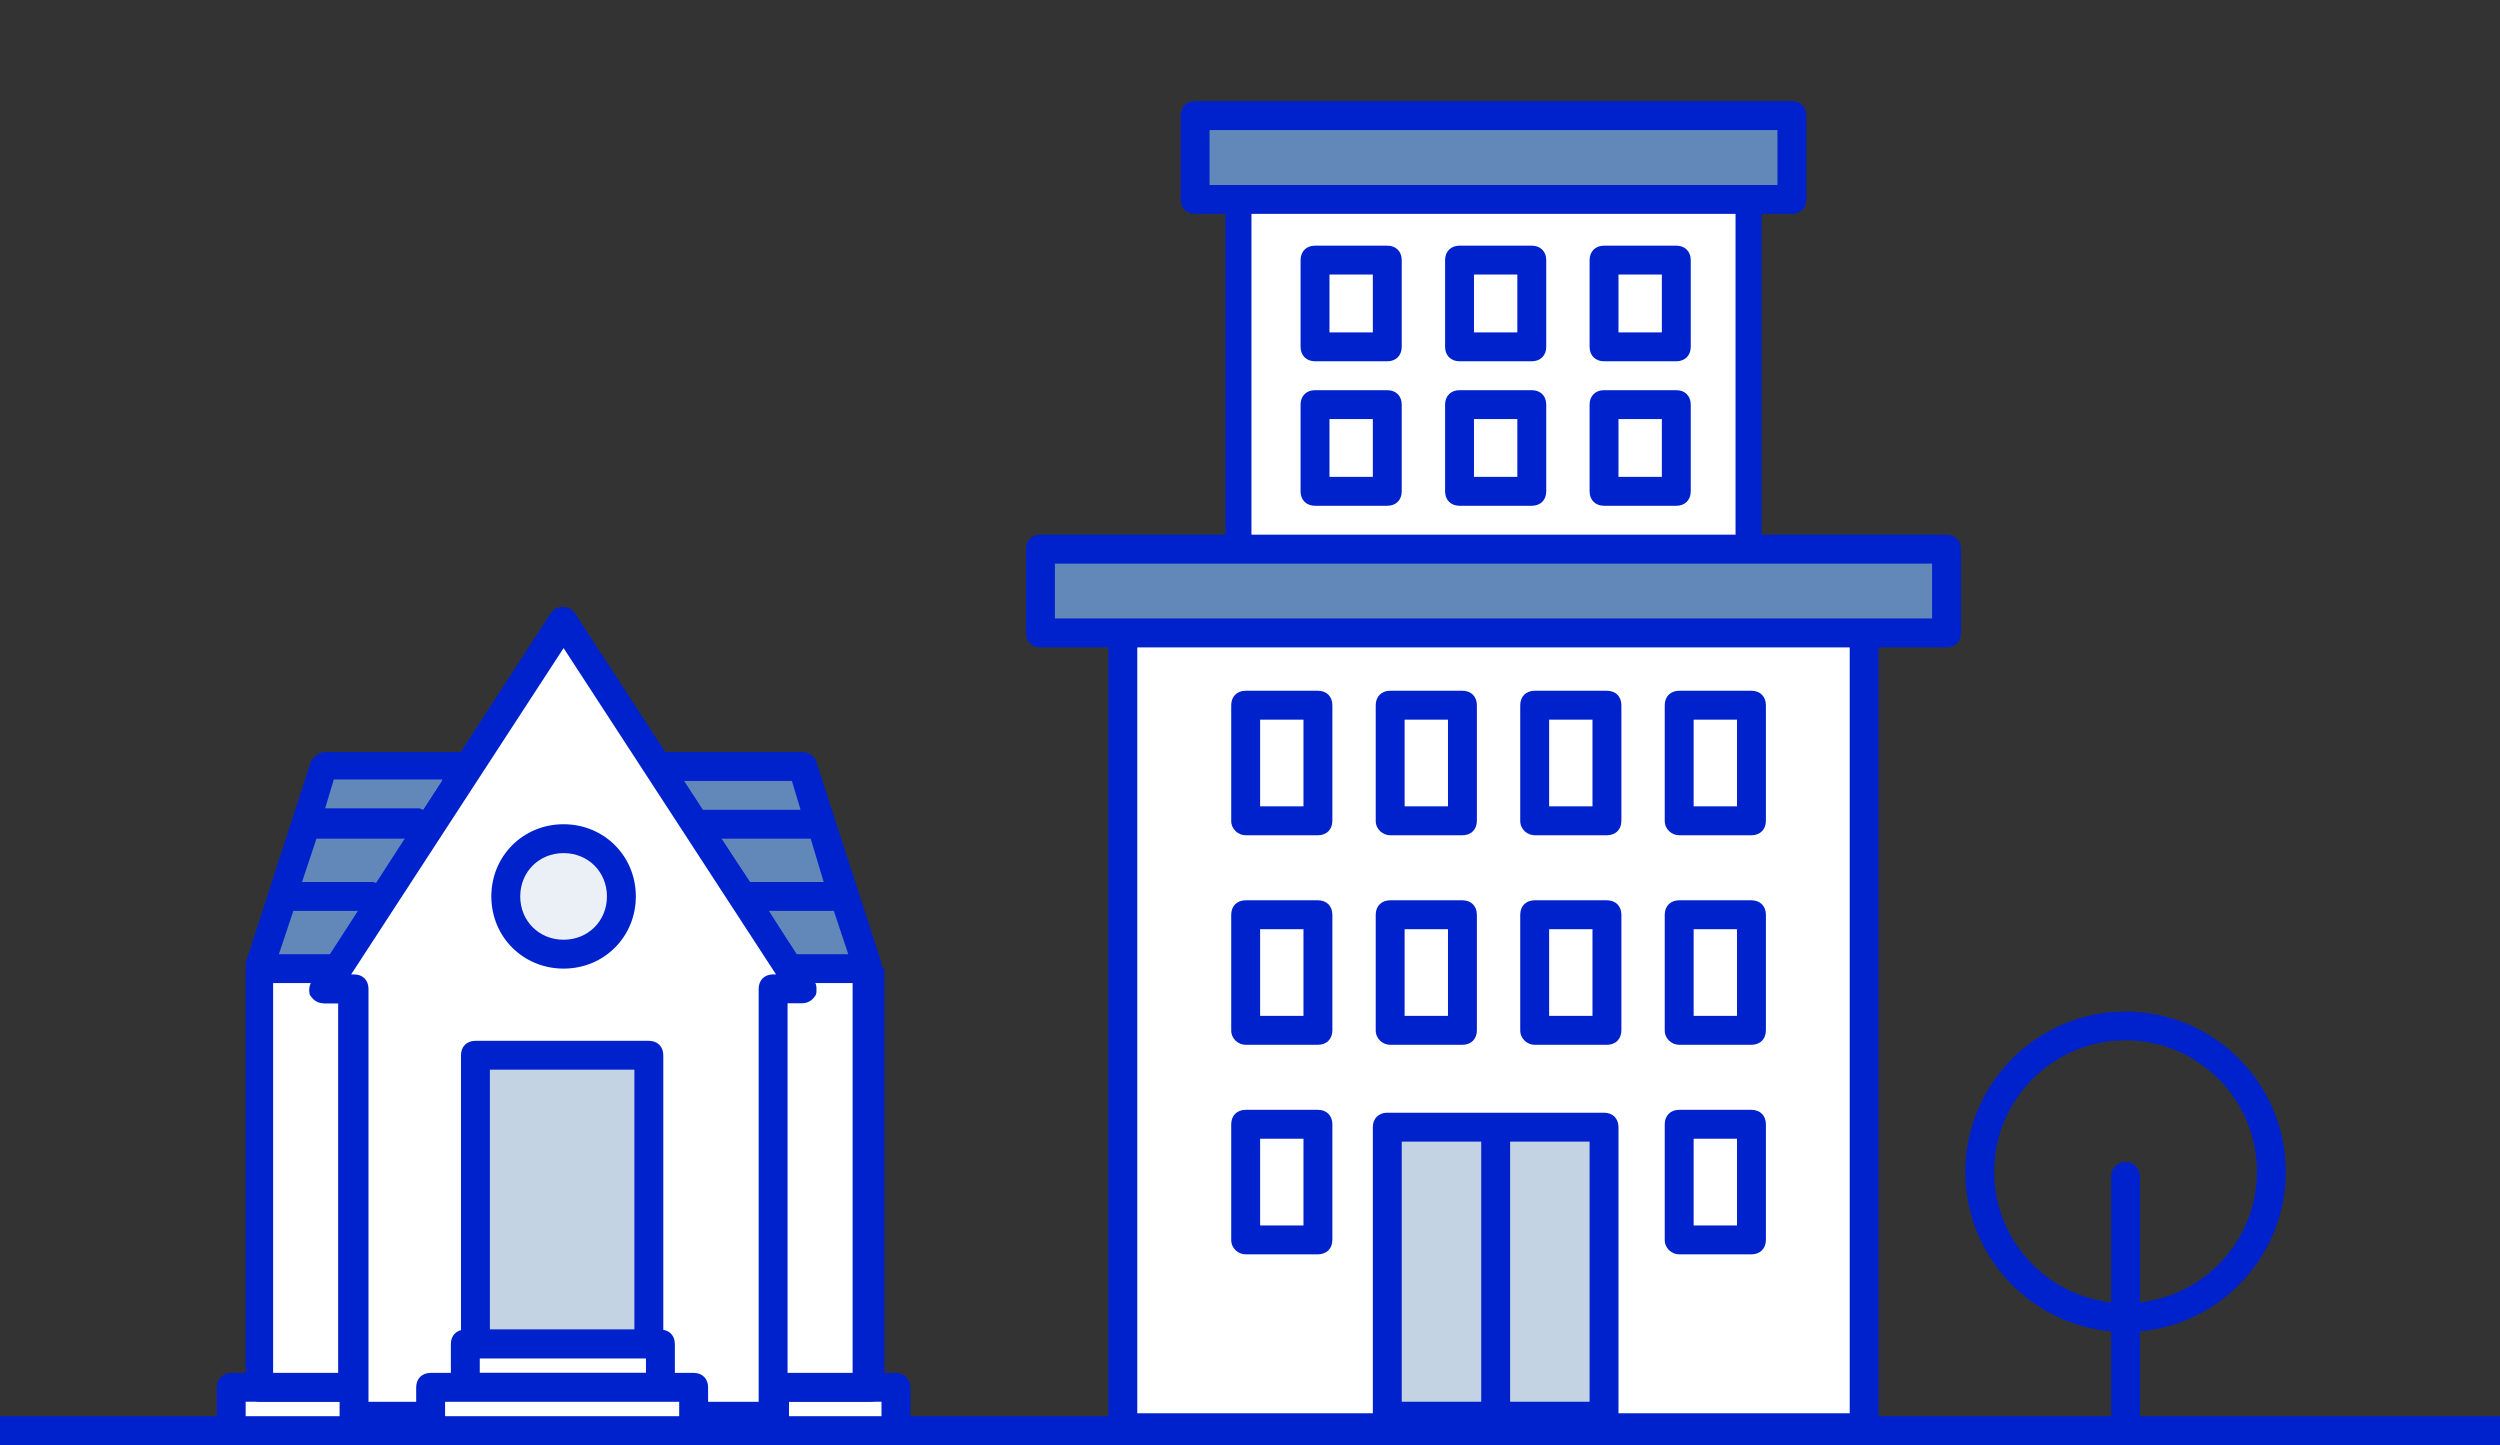 <svg width="173" height="100" viewBox="0 0 173 100" xmlns="http://www.w3.org/2000/svg">
    <rect x="0" y="0" width="173" height="100" fill="#333333" stroke="none"/>
    <rect y="98" width="173" height="2" fill="#0022CD"/>
    <path d="M124 8H82.7V13.8H124V8Z" fill="#6288B9"/>
    <path d="M129 44H77.7V99H129V44Z" fill="white"/>
    <path d="M121 14H85.7V38.2H121V14Z" fill="white"/>
    <path d="M111.2 49H106.2V57H111.2V49Z" fill="white"/>
    <path d="M121.2 49H116.2V57H121.2V49Z" fill="white"/>
    <path d="M111.2 63.5H106.2V71.5H111.2V63.5Z" fill="white"/>
    <path d="M121.2 63.5H116.2V71.5H121.2V63.5Z" fill="white"/>
    <path d="M121.2 78H116.2V86H121.2V78Z" fill="white"/>
    <path d="M116 18.2H111V24.2H116V18.2Z" fill="white"/>
    <path d="M96 18.2H91V24.2H96V18.2Z" fill="white"/>
    <path d="M106 18.2H101V24.2H106V18.2Z" fill="white"/>
    <path d="M116 28.2H111V34.2H116V28.2Z" fill="white"/>
    <path d="M96 28.2H91V34.2H96V28.2Z" fill="white"/>
    <path d="M106 28.2H101V34.2H106V28.2Z" fill="white"/>
    <path d="M91.2 49H86.2V57H91.2V49Z" fill="white"/>
    <path d="M101.2 49H96.2V57H101.2V49Z" fill="white"/>
    <path d="M91.2 63.5H86.2V71.5H91.2V63.5Z" fill="white"/>
    <path d="M101.2 63.5H96.2V71.5H101.2V63.5Z" fill="white"/>
    <path d="M91.2 78H86.2V86H91.2V78Z" fill="white"/>
    <path d="M111 78.2H96V98.2H111V78.2Z" fill="#C4D3E4"/>
    <path d="M134.7 38.2H72V44H134.7V38.2Z" fill="#6288B9"/>
    <path d="M106.2 57.8H111.2C111.8 57.8 112.2 57.4 112.2 56.8V48.8C112.2 48.2 111.8 47.8 111.2 47.8H106.2C105.6 47.8 105.2 48.2 105.2 48.8V56.8C105.2 57.4 105.7 57.8 106.2 57.8ZM107.2 49.8H110.2V55.8H107.2V49.8Z" fill="#0022CD"/>
    <path d="M116.2 57.8H121.2C121.8 57.8 122.2 57.4 122.2 56.8V48.8C122.2 48.2 121.8 47.8 121.2 47.8H116.2C115.6 47.8 115.2 48.2 115.2 48.8V56.8C115.2 57.4 115.7 57.8 116.2 57.8ZM117.2 49.8H120.2V55.8H117.2V49.8Z" fill="#0022CD"/>
    <path d="M106.2 72.3H111.2C111.8 72.3 112.2 71.9 112.2 71.3V63.3C112.2 62.7 111.8 62.3 111.2 62.3H106.2C105.6 62.3 105.2 62.7 105.2 63.3V71.3C105.2 71.9 105.7 72.3 106.2 72.3ZM107.2 64.3H110.2V70.3H107.2V64.3Z" fill="#0022CD"/>
    <path d="M116.2 72.3H121.2C121.8 72.3 122.2 71.9 122.2 71.3V63.3C122.2 62.7 121.8 62.3 121.2 62.3H116.2C115.6 62.3 115.2 62.7 115.2 63.3V71.3C115.2 71.9 115.7 72.3 116.2 72.3ZM117.2 64.3H120.2V70.3H117.2V64.3Z" fill="#0022CD"/>
    <path d="M116.2 86.8H121.2C121.8 86.8 122.2 86.4 122.2 85.8V77.8C122.2 77.2 121.8 76.8 121.2 76.8H116.2C115.6 76.8 115.2 77.2 115.2 77.8V85.8C115.2 86.4 115.7 86.8 116.2 86.8ZM117.2 78.8H120.2V84.8H117.2V78.8Z" fill="#0022CD"/>
    <path d="M116 17H111C110.4 17 110 17.4 110 18V24C110 24.6 110.4 25 111 25H116C116.6 25 117 24.6 117 24V18C117 17.4 116.6 17 116 17ZM115 23H112V19H115V23Z" fill="#0022CD"/>
    <path d="M96 17H91C90.4 17 90 17.4 90 18V24C90 24.6 90.4 25 91 25H96C96.6 25 97 24.6 97 24V18C97 17.4 96.6 17 96 17ZM95 23H92V19H95V23Z" fill="#0022CD"/>
    <path d="M106 17H101C100.4 17 100 17.4 100 18V24C100 24.6 100.4 25 101 25H106C106.6 25 107 24.6 107 24V18C107 17.4 106.6 17 106 17ZM105 23H102V19H105V23Z" fill="#0022CD"/>
    <path d="M116 27H111C110.4 27 110 27.4 110 28V34C110 34.6 110.4 35 111 35H116C116.6 35 117 34.6 117 34V28C117 27.4 116.6 27 116 27ZM115 33H112V29H115V33Z" fill="#0022CD"/>
    <path d="M96 27H91C90.4 27 90 27.4 90 28V34C90 34.6 90.4 35 91 35H96C96.6 35 97 34.6 97 34V28C97 27.4 96.6 27 96 27ZM95 33H92V29H95V33Z" fill="#0022CD"/>
    <path d="M106 27H101C100.4 27 100 27.4 100 28V34C100 34.6 100.4 35 101 35H106C106.6 35 107 34.6 107 34V28C107 27.4 106.6 27 106 27ZM105 33H102V29H105V33Z" fill="#0022CD"/>
    <path d="M86.2 57.8H91.2C91.8 57.8 92.2 57.4 92.2 56.8V48.8C92.2 48.2 91.8 47.8 91.2 47.8H86.2C85.6 47.8 85.2 48.2 85.2 48.8V56.8C85.2 57.4 85.7 57.8 86.2 57.8ZM87.2 49.8H90.2V55.8H87.2V49.8Z" fill="#0022CD"/>
    <path d="M96.2 57.8H101.2C101.8 57.8 102.2 57.4 102.2 56.8V48.8C102.2 48.2 101.8 47.8 101.2 47.8H96.2C95.6 47.8 95.2 48.2 95.2 48.8V56.8C95.2 57.4 95.7 57.8 96.2 57.8ZM97.2 49.8H100.2V55.8H97.2V49.8Z" fill="#0022CD"/>
    <path d="M86.2 72.3H91.2C91.8 72.3 92.2 71.9 92.2 71.3V63.3C92.2 62.7 91.8 62.3 91.2 62.3H86.2C85.6 62.3 85.2 62.7 85.2 63.3V71.3C85.2 71.9 85.7 72.3 86.2 72.3ZM87.2 64.3H90.2V70.3H87.2V64.3Z" fill="#0022CD"/>
    <path d="M96.2 72.3H101.2C101.8 72.3 102.2 71.9 102.2 71.3V63.3C102.2 62.7 101.8 62.3 101.2 62.3H96.2C95.6 62.3 95.2 62.7 95.2 63.3V71.3C95.2 71.9 95.7 72.3 96.2 72.3ZM97.2 64.3H100.2V70.3H97.2V64.3Z" fill="#0022CD"/>
    <path d="M86.2 86.8H91.2C91.8 86.8 92.2 86.4 92.2 85.8V77.8C92.2 77.2 91.8 76.8 91.2 76.8H86.2C85.6 76.8 85.2 77.2 85.2 77.8V85.8C85.2 86.4 85.7 86.8 86.2 86.8ZM87.2 78.8H90.2V84.8H87.2V78.8Z" fill="#0022CD"/>
    <path d="M134.7 37H121.9V14.8H124C124.6 14.8 125 14.4 125 13.8V8C125 7.4 124.6 7 124 7H82.7C82.1 7 81.7 7.4 81.7 8V13.8C81.7 14.4 82.1 14.8 82.7 14.8H84.8V37H72C71.4 37 71 37.4 71 38V43.8C71 44.4 71.4 44.8 72 44.8H76.7V98.8C76.7 99.3 77.1 99.8 77.7 99.8H129C129.5 99.8 130 99.4 130 98.8V44.8H134.7C135.3 44.8 135.7 44.4 135.7 43.8V38C135.7 37.4 135.3 37 134.7 37ZM83.7 9H123V12.8H83.7V9ZM86.6 14.8H120.1V37H86.6V14.8ZM104.5 79H110V97H104.5V79ZM102.5 97H97V79H102.5V97ZM128 97.8H112V78C112 77.4 111.6 77 111 77H96C95.4 77 95 77.4 95 78V97.8H78.7V44.8H128V97.8ZM133.7 42.8H73V39H133.7V42.8Z" fill="#0022CD"/>
    <rect x="16" y="96" width="46" height="3" fill="white" stroke="#0022CD" stroke-width="2" stroke-linejoin="round"/>
    <path d="M28.3 59.435L30.7 55.838L32.5 53.041H22.5L17.9 67.028H23.4L28.3 59.435Z" fill="#6288B9"/>
    <path d="M47.3 55.838L49.6 59.435L54.6 67.028H60L55.5 53.041H45.5L47.3 55.838Z" fill="#6288B9"/>
    <path d="M24.5 68.427H22.5L23.4 67.028H17.9V96.003H24.5V68.427Z" fill="white"/>
    <path d="M54.6 67.028L55.5 68.427H53.5V96.003H60V67.028H54.6Z" fill="white"/>
    <path d="M61 66.829C61 66.729 61 66.729 61 66.829V66.629L56.5 52.741C56.4 52.341 56 52.041 55.5 52.041H46L39.8 42.55C39.4 41.95 38.5 41.95 38.1 42.55L31.9 52.041H22.5C22.1 52.041 21.7 52.341 21.5 52.741L17 66.629V66.729V66.829C17 66.929 17 66.929 17 67.028V96.004C17 96.603 17.4 97.003 18 97.003H23.6V98.002C23.6 98.601 24 99.001 24.6 99.001H53.6C54.2 99.001 54.6 98.601 54.6 98.002V97.003H60.2C60.8 97.003 61.2 96.603 61.2 96.004V67.028C61 66.929 61 66.829 61 66.829ZM57 61.034H51.9L49.9 58.036H56.1L57 61.034ZM55.1 66.029L53.2 63.032H57.7L58.7 66.029H55.1ZM54.8 54.04L55.4 56.038H48.6L48.1 55.239L47.3 54.04H54.8ZM20.3 63.032H24.8L22.9 66.029H19.3L20.3 63.032ZM21.9 58.036H28.1L26.1 61.134C25.9 61.034 25.8 61.034 25.7 61.034H20.9L21.9 58.036ZM30.6 54.04L29.3 56.038C29.2 56.038 29.1 55.938 29 55.938H22.5L23.1 53.94H30.6V54.04ZM18.9 95.004V68.028H21.5C21.5 68.127 21.4 68.228 21.4 68.427C21.4 68.427 21.4 68.427 21.4 68.527C21.4 68.627 21.4 68.827 21.5 68.927C21.7 69.227 22 69.426 22.4 69.426H23.4V95.004H18.9ZM52.5 97.003H25.5V96.004V68.427C25.5 67.828 25.1 67.428 24.5 67.428H24.3L29.1 60.035L33.3 53.64L39 44.947L53.7 67.528H53.5C52.9 67.528 52.5 67.928 52.5 68.527V96.004V97.003ZM54.5 95.004V69.426H55.5C55.9 69.426 56.2 69.227 56.4 68.927C56.5 68.827 56.5 68.627 56.5 68.527C56.5 68.527 56.5 68.527 56.5 68.427C56.5 68.327 56.5 68.127 56.4 68.028H59V95.004H54.5Z" fill="#0022CD"/>
    <path d="M55.5 68.427L49.6 59.435L47.3 55.838L39 43.049L30.7 55.838L28.3 59.435L22.5 68.427H24.5V98.002H53.5V68.427H55.5Z" fill="white"/>
    <path d="M55.5 68.427L49.6 59.435L47.3 55.838L39 43.049L30.7 55.838L28.3 59.435L22.5 68.427H24.5V98.002H53.5V68.427H55.5Z" fill="white"/>
    <path d="M53.5 99.001H24.5C23.9 99.001 23.5 98.601 23.5 98.002V69.426H22.5C22.1 69.426 21.8 69.227 21.6 68.927C21.4 68.627 21.4 68.227 21.6 67.928L38.1 42.45C38.5 41.85 39.4 41.85 39.8 42.45L56.3 67.828C56.5 68.127 56.5 68.527 56.3 68.827C56.1 69.127 55.8 69.326 55.4 69.326H54.4V98.002C54.5 98.501 54 99.001 53.5 99.001ZM25.5 97.003H52.5V68.427C52.5 67.828 52.9 67.428 53.5 67.428H53.7L39 44.847L24.3 67.428H24.5C25.1 67.428 25.5 67.828 25.5 68.427V97.003Z" fill="#0022CD"/>
    <path d="M44.9 73.023H32.9V93.006H44.9V73.023Z" fill="#C4D3E4"/>
    <path d="M44.9 94.005H32.9C32.3 94.005 31.9 93.606 31.9 93.006V73.023C31.9 72.424 32.3 72.024 32.9 72.024H44.9C45.5 72.024 45.9 72.424 45.9 73.023V93.006C45.9 93.506 45.5 94.005 44.9 94.005ZM33.9 92.007H43.9V74.022H33.9V92.007Z" fill="#0022CD"/>
    <path d="M39 66.029C41.209 66.029 43 64.24 43 62.033C43 59.825 41.209 58.036 39 58.036C36.791 58.036 35 59.825 35 62.033C35 64.24 36.791 66.029 39 66.029Z" fill="#EBF0F6"/>
    <path d="M39 67.028C36.2 67.028 34 64.83 34 62.033C34 59.235 36.2 57.037 39 57.037C41.8 57.037 44 59.235 44 62.033C44 64.83 41.8 67.028 39 67.028ZM39 59.035C37.3 59.035 36 60.334 36 62.033C36 63.731 37.3 65.03 39 65.03C40.7 65.03 42 63.731 42 62.033C42 60.334 40.7 59.035 39 59.035Z" fill="#0022CD"/>
    <path d="M45.7 93.006H32.2V96.004H45.7V93.006Z" fill="white"/>
    <path d="M45.7 97.003H32.2C31.6 97.003 31.2 96.603 31.2 96.004V93.006C31.2 92.407 31.6 92.007 32.2 92.007H45.7C46.3 92.007 46.7 92.407 46.7 93.006V96.004C46.7 96.503 46.2 97.003 45.7 97.003ZM33.2 95.004H44.7V94.005H33.2V95.004Z" fill="#0022CD"/>
    <path d="M48 96.004H29.8V99.001H48V96.004Z" fill="white"/>
    <path d="M48 100H29.8C29.2 100 28.8 99.6 28.8 99.001V96.004C28.8 95.404 29.2 95.004 29.8 95.004H48C48.6 95.004 49 95.404 49 96.004V99.001C49 99.501 48.6 100 48 100ZM30.8 98.002H47V97.003H30.8V98.002Z" fill="#0022CD"/>
    <path d="M158.18 81.09C158.18 74.97 153.2 70 147.09 70C140.98 70 136 74.98 136 81.09C136 86.87 140.44 91.63 146.09 92.13V97.8C146.09 98.35 146.54 98.8 147.09 98.8C147.64 98.8 148.09 98.35 148.09 97.8V92.13C153.74 91.62 158.18 86.86 158.18 81.09ZM148.09 90.12V81.4C148.09 80.85 147.64 80.4 147.09 80.4C146.54 80.4 146.09 80.85 146.09 81.4V90.12C141.54 89.62 138 85.76 138 81.08C138 76.07 142.08 71.99 147.09 71.99C152.1 71.99 156.18 76.07 156.18 81.08C156.18 85.76 152.64 89.62 148.09 90.12Z" fill="#0022CD"/>
</svg>